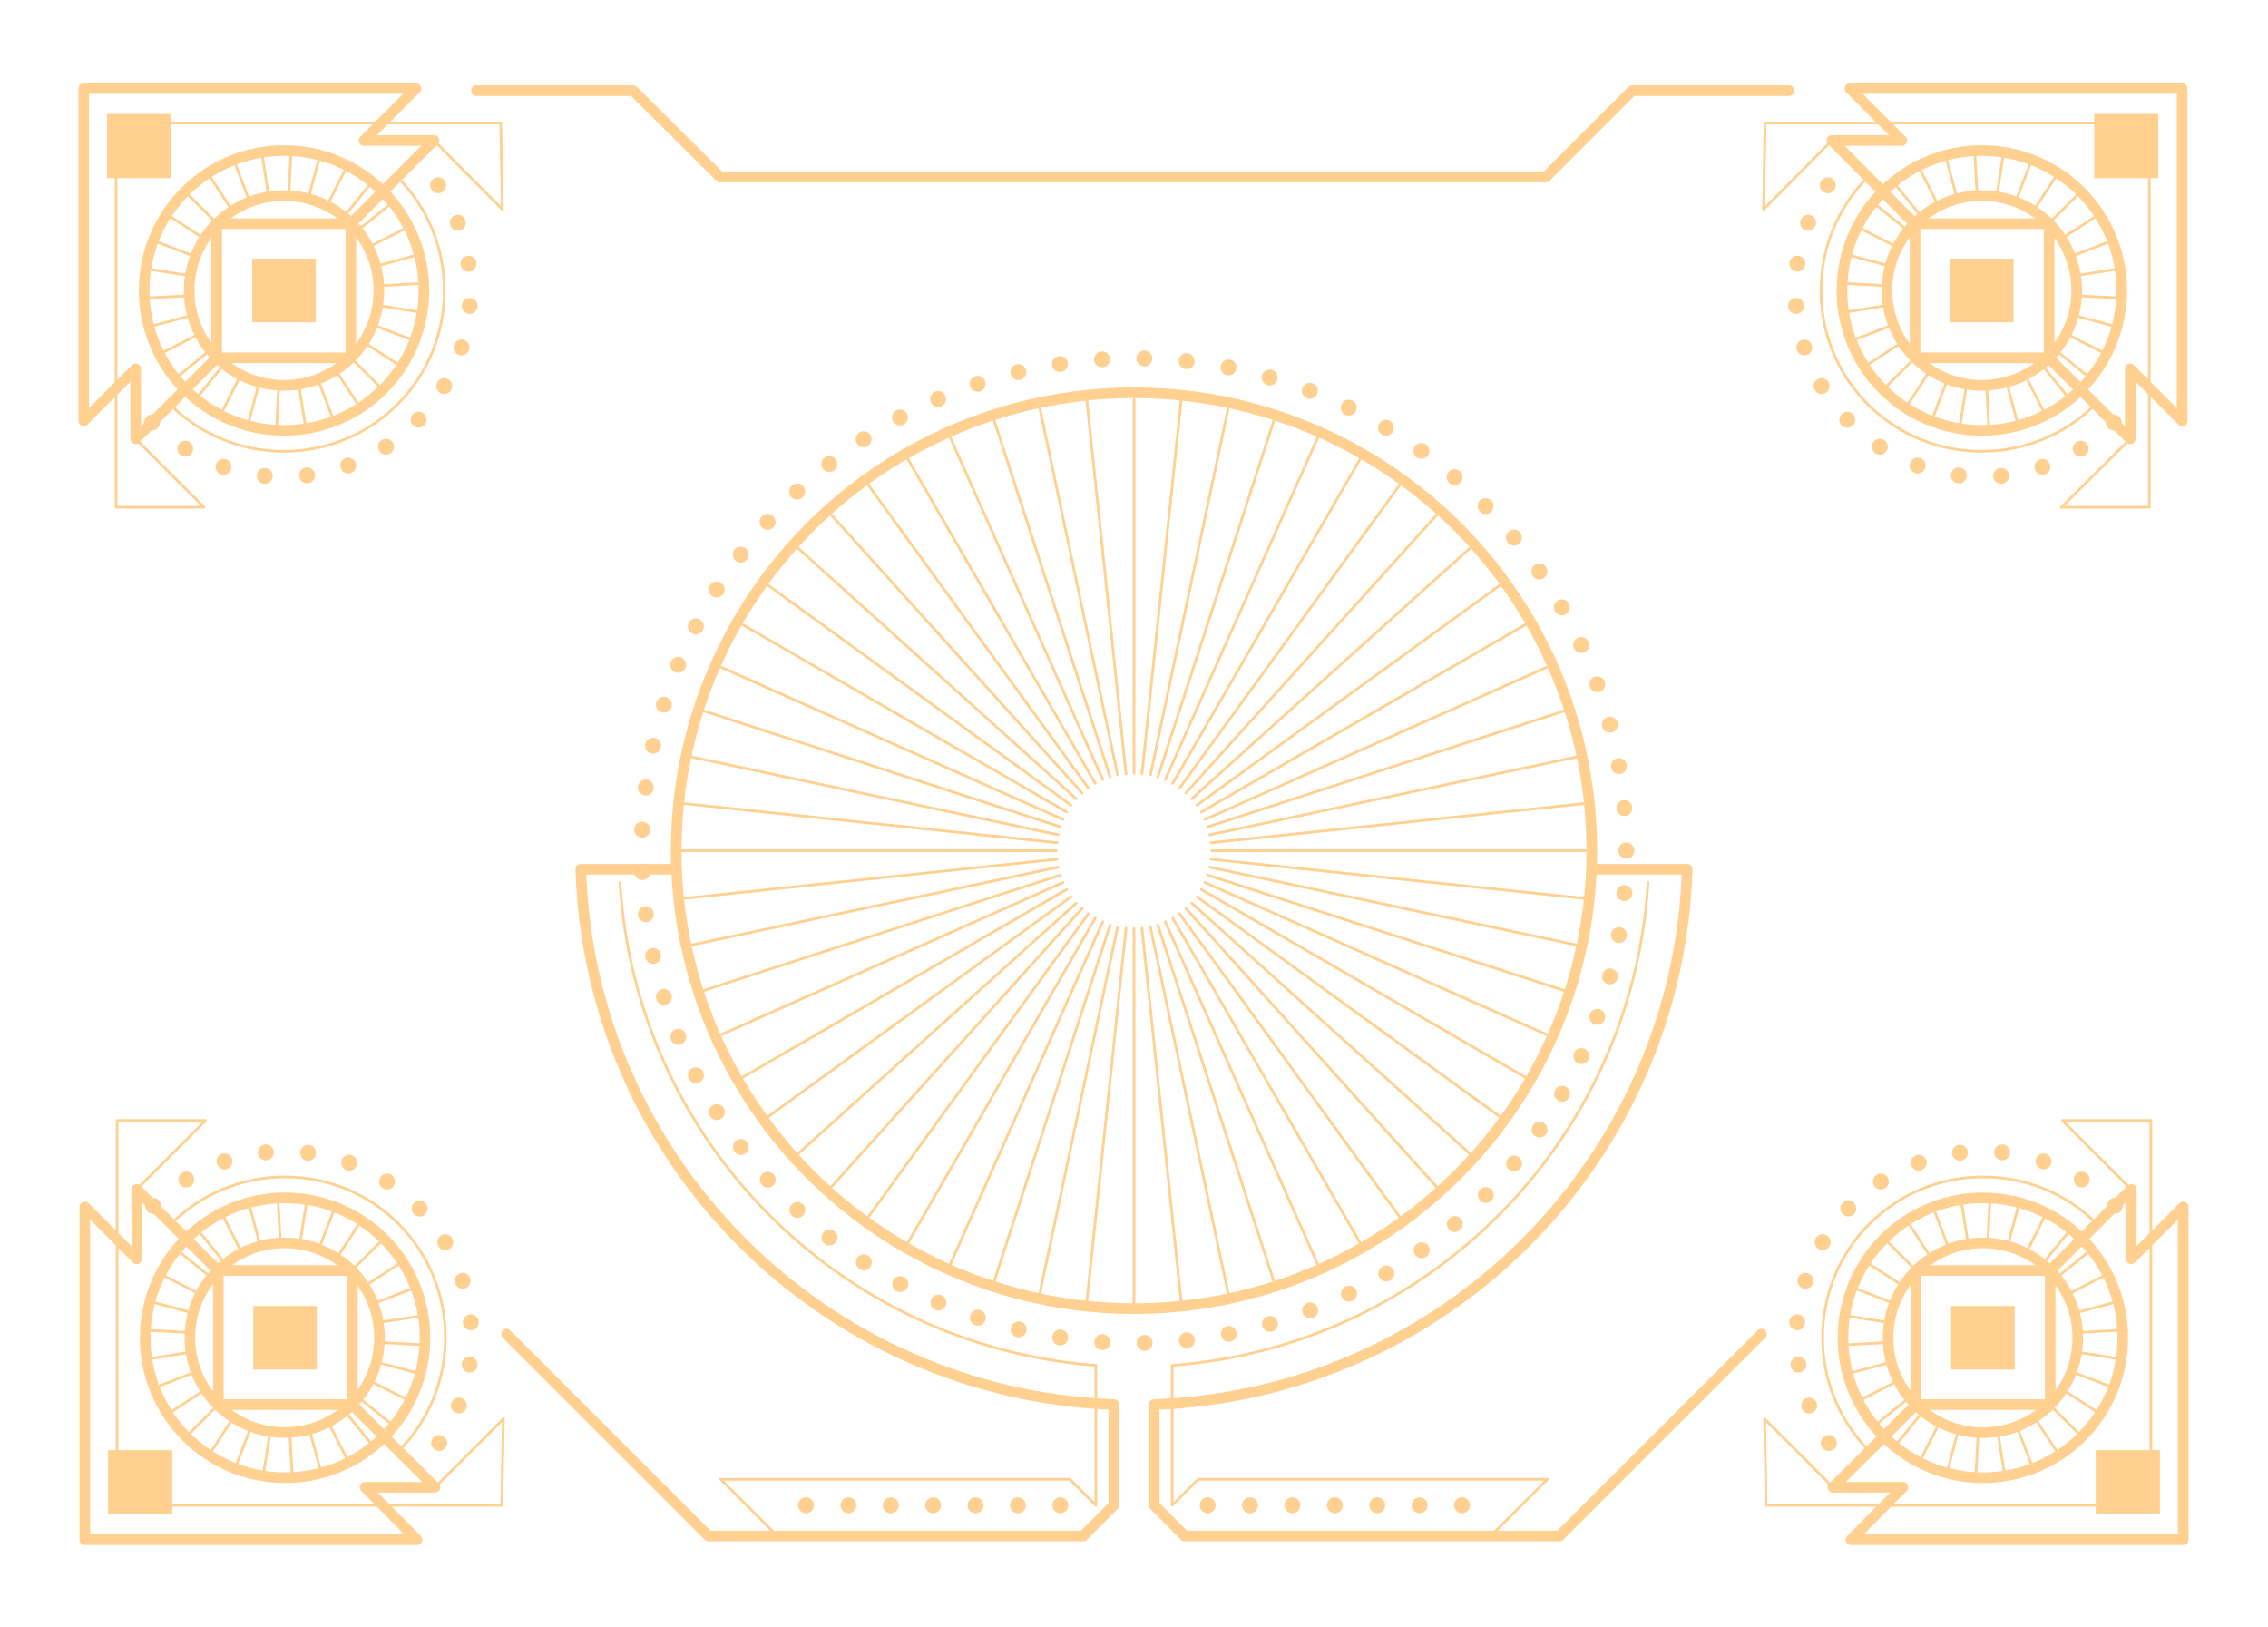 <?xml version="1.0" encoding="utf-8"?>
<!-- Generator: Adobe Illustrator 27.2.0, SVG Export Plug-In . SVG Version: 6.00 Build 0)  -->
<svg version="1.1" id="BACKGROUND" xmlns="http://www.w3.org/2000/svg" xmlns:xlink="http://www.w3.org/1999/xlink" x="0px" y="0px"
	 viewBox="0 0 428 307" style="enable-background:new 0 0 428 307;" xml:space="preserve">
<style type="text/css">
	.st0{clip-path:url(#SVGID_00000123408395318856586030000012710363003400973982_);}
	.st1{fill:none;stroke:#FFD090;stroke-width:3;stroke-linecap:round;stroke-miterlimit:10;stroke-dasharray:0,7.995;}
	.st2{clip-path:url(#SVGID_00000114790423865655037560000007781253679308547758_);}
	.st3{fill:none;stroke:#FFD090;stroke-width:0.5;stroke-linecap:round;stroke-linejoin:round;stroke-miterlimit:10;}
	
		.st4{clip-path:url(#SVGID_00000131325434026935653750000003509996309810241456_);fill:none;stroke:#FFD090;stroke-width:2;stroke-linecap:round;stroke-linejoin:round;stroke-miterlimit:10;}
	.st5{fill:none;}
	.st6{fill:none;stroke:#FFD090;stroke-width:2;stroke-linecap:round;stroke-linejoin:round;stroke-miterlimit:10;}
	.st7{fill:#FFD090;}
	.st8{fill:none;stroke:#FFD090;stroke-width:3;stroke-linecap:round;stroke-miterlimit:10;stroke-dasharray:0,8;}
	.st9{clip-path:url(#SVGID_00000157303031216169872190000001923194086797641110_);}
	.st10{clip-path:url(#SVGID_00000081621952132871083420000015738835901830767285_);}
	.st11{clip-path:url(#SVGID_00000053524219693539728070000001247246122567916955_);}
	.st12{clip-path:url(#SVGID_00000047746375208600923580000015744612647942704290_);}
	.st13{clip-path:url(#SVGID_00000093145783844705462310000002766039821992566411_);}
	.st14{clip-path:url(#SVGID_00000030460922873527758170000016769526414243763606_);}
</style>
<g>
	<defs>
		<rect id="SVGID_1_" x="9.7" y="24.3" width="408.7" height="272.5"/>
	</defs>
	<clipPath id="SVGID_00000097488773689655150110000005709975952287010239_">
		<use xlink:href="#SVGID_1_"  style="overflow:visible;"/>
	</clipPath>
	<g style="clip-path:url(#SVGID_00000097488773689655150110000005709975952287010239_);">
		<circle class="st1" cx="214" cy="160.5" r="92.9"/>
	</g>
</g>
<g>
	<defs>
		<rect id="SVGID_00000141455105196442215510000010017174578108271489_" x="9.7" y="24.3" width="408.7" height="272.5"/>
	</defs>
	<clipPath id="SVGID_00000046338880016827026620000014195273003529823369_">
		<use xlink:href="#SVGID_00000141455105196442215510000010017174578108271489_"  style="overflow:visible;"/>
	</clipPath>
	<g style="clip-path:url(#SVGID_00000046338880016827026620000014195273003529823369_);">
		<line class="st3" x1="214" y1="74.1" x2="214" y2="145.9"/>
		<line class="st3" x1="205" y1="74.6" x2="212.5" y2="146"/>
		<line class="st3" x1="196" y1="76" x2="210.9" y2="146.2"/>
		<line class="st3" x1="187.3" y1="78.4" x2="209.5" y2="146.6"/>
		<line class="st3" x1="178.9" y1="81.6" x2="208.1" y2="147.1"/>
		<line class="st3" x1="170.8" y1="85.7" x2="206.7" y2="147.8"/>
		<line class="st3" x1="163.2" y1="90.6" x2="205.4" y2="148.7"/>
		<line class="st3" x1="156.2" y1="96.4" x2="204.2" y2="149.6"/>
		<line class="st3" x1="149.8" y1="102.7" x2="203.1" y2="150.7"/>
		<line class="st3" x1="144.1" y1="109.8" x2="202.1" y2="151.9"/>
		<line class="st3" x1="139.2" y1="117.3" x2="201.3" y2="153.2"/>
		<line class="st3" x1="135" y1="125.4" x2="200.6" y2="154.6"/>
		<line class="st3" x1="131.8" y1="133.8" x2="200.1" y2="156"/>
		<line class="st3" x1="129.5" y1="142.6" x2="199.7" y2="157.5"/>
		<line class="st3" x1="128.1" y1="151.5" x2="199.5" y2="159"/>
		<line class="st3" x1="127.6" y1="160.5" x2="199.3" y2="160.5"/>
		<line class="st3" x1="128.1" y1="169.6" x2="199.5" y2="162.1"/>
		<line class="st3" x1="129.5" y1="178.5" x2="199.7" y2="163.6"/>
		<line class="st3" x1="131.8" y1="187.2" x2="200.1" y2="165.1"/>
		<line class="st3" x1="135" y1="195.7" x2="200.6" y2="166.5"/>
		<line class="st3" x1="139.2" y1="203.8" x2="201.3" y2="167.8"/>
		<line class="st3" x1="144.1" y1="211.3" x2="202.1" y2="169.2"/>
		<line class="st3" x1="149.8" y1="218.4" x2="203.1" y2="170.4"/>
		<line class="st3" x1="156.2" y1="224.7" x2="204.2" y2="171.4"/>
		<line class="st3" x1="163.2" y1="230.5" x2="205.4" y2="172.4"/>
		<line class="st3" x1="170.8" y1="235.4" x2="206.7" y2="173.2"/>
		<line class="st3" x1="178.9" y1="239.5" x2="208.1" y2="173.9"/>
		<line class="st3" x1="187.3" y1="242.7" x2="209.5" y2="174.5"/>
		<line class="st3" x1="196" y1="245.1" x2="210.9" y2="174.9"/>
		<line class="st3" x1="205" y1="246.5" x2="212.5" y2="175.1"/>
		<line class="st3" x1="214" y1="247" x2="214" y2="175.2"/>
		<line class="st3" x1="223" y1="246.5" x2="215.5" y2="175.1"/>
		<line class="st3" x1="232" y1="245.1" x2="217.1" y2="174.9"/>
		<line class="st3" x1="240.7" y1="242.7" x2="218.5" y2="174.5"/>
		<line class="st3" x1="249.1" y1="239.5" x2="219.9" y2="173.9"/>
		<line class="st3" x1="257.2" y1="235.4" x2="221.3" y2="173.2"/>
		<line class="st3" x1="264.8" y1="230.5" x2="222.6" y2="172.4"/>
		<line class="st3" x1="271.8" y1="224.7" x2="223.8" y2="171.4"/>
		<line class="st3" x1="278.2" y1="218.4" x2="224.9" y2="170.4"/>
		<line class="st3" x1="283.9" y1="211.3" x2="225.9" y2="169.2"/>
		<line class="st3" x1="288.8" y1="203.8" x2="226.7" y2="167.8"/>
		<line class="st3" x1="293" y1="195.7" x2="227.4" y2="166.5"/>
		<line class="st3" x1="296.2" y1="187.2" x2="227.9" y2="165.1"/>
		<line class="st3" x1="298.5" y1="178.5" x2="228.3" y2="163.6"/>
		<line class="st3" x1="299.9" y1="169.6" x2="228.5" y2="162.1"/>
		<line class="st3" x1="300.4" y1="160.5" x2="228.7" y2="160.5"/>
		<line class="st3" x1="299.9" y1="151.5" x2="228.5" y2="159"/>
		<line class="st3" x1="298.5" y1="142.6" x2="228.3" y2="157.5"/>
		<line class="st3" x1="296.2" y1="133.8" x2="227.9" y2="156"/>
		<line class="st3" x1="293" y1="125.4" x2="227.4" y2="154.6"/>
		<line class="st3" x1="288.8" y1="117.3" x2="226.7" y2="153.2"/>
		<line class="st3" x1="283.9" y1="109.8" x2="225.9" y2="151.9"/>
		<line class="st3" x1="278.2" y1="102.7" x2="224.9" y2="150.7"/>
		<line class="st3" x1="271.8" y1="96.4" x2="223.8" y2="149.6"/>
		<line class="st3" x1="264.8" y1="90.6" x2="222.6" y2="148.7"/>
		<line class="st3" x1="257.2" y1="85.7" x2="221.3" y2="147.8"/>
		<line class="st3" x1="249.1" y1="81.6" x2="219.9" y2="147.1"/>
		<line class="st3" x1="240.7" y1="78.4" x2="218.5" y2="146.6"/>
		<line class="st3" x1="232" y1="76" x2="217.1" y2="146.2"/>
		<line class="st3" x1="223" y1="74.6" x2="215.5" y2="146"/>
	</g>
</g>
<g>
	<defs>
		<rect id="SVGID_00000046312595279734777410000006166873758539189895_" x="9.7" y="24.3" width="408.7" height="272.5"/>
	</defs>
	<clipPath id="SVGID_00000141447286554936464670000004743732744373482913_">
		<use xlink:href="#SVGID_00000046312595279734777410000006166873758539189895_"  style="overflow:visible;"/>
	</clipPath>
	
		<circle style="clip-path:url(#SVGID_00000141447286554936464670000004743732744373482913_);fill:none;stroke:#FFD090;stroke-width:2;stroke-linecap:round;stroke-linejoin:round;stroke-miterlimit:10;" cx="214" cy="160.5" r="86.4"/>
</g>
<rect x="9.7" y="24.3" class="st5" width="408.7" height="272.5"/>
<g>
	<rect x="40.9" y="42.2" class="st6" width="25.3" height="25.3"/>
	<rect x="47.6" y="48.8" class="st7" width="12" height="12"/>
	<rect x="20.2" y="21.5" class="st7" width="12.1" height="12.1"/>
	<circle class="st6" cx="53.6" cy="54.8" r="17.9"/>
	<path class="st3" d="M32.1,76.3c11.8,11.8,31.1,11.8,42.9,0s11.8-31.1,0-42.9"/>
	<path class="st8" d="M28.7,79.7c13.7,13.7,36.1,13.7,49.8,0s13.7-36.1,0-49.8"/>
	<circle class="st6" cx="53.6" cy="54.8" r="26.4"/>
	<g>
		<g>
			<defs>
				<circle id="SVGID_00000077320703834336652900000007527607019988401033_" cx="53.6" cy="54.8" r="26.4"/>
			</defs>
			<clipPath id="SVGID_00000144310685794452032340000015872591101406062977_">
				<use xlink:href="#SVGID_00000077320703834336652900000007527607019988401033_"  style="overflow:visible;"/>
			</clipPath>
			<g style="clip-path:url(#SVGID_00000144310685794452032340000015872591101406062977_);">
				<line class="st3" x1="66.3" y1="67.6" x2="89.9" y2="91.2"/>
				<line class="st3" x1="68.7" y1="64.6" x2="96.7" y2="82.8"/>
				<line class="st3" x1="70.4" y1="61.3" x2="101.6" y2="73.2"/>
				<line class="st3" x1="71.3" y1="57.6" x2="104.4" y2="62.9"/>
				<line class="st3" x1="71.6" y1="53.9" x2="104.9" y2="52.1"/>
				<line class="st3" x1="71" y1="50.2" x2="103.2" y2="41.5"/>
				<line class="st3" x1="69.6" y1="46.6" x2="99.4" y2="31.5"/>
				<line class="st3" x1="67.5" y1="43.5" x2="93.5" y2="22.4"/>
				<line class="st3" x1="64.9" y1="40.9" x2="85.9" y2="14.9"/>
				<line class="st3" x1="61.7" y1="38.8" x2="76.9" y2="9"/>
				<line class="st3" x1="58.2" y1="37.4" x2="66.9" y2="5.2"/>
				<line class="st3" x1="54.5" y1="36.9" x2="56.2" y2="3.5"/>
				<line class="st3" x1="50.7" y1="37.1" x2="45.5" y2="4"/>
				<line class="st3" x1="47.1" y1="38" x2="35.2" y2="6.8"/>
				<line class="st3" x1="43.8" y1="39.7" x2="25.6" y2="11.7"/>
				<line class="st3" x1="40.9" y1="42.1" x2="17.2" y2="18.5"/>
				<line class="st3" x1="38.5" y1="45" x2="10.5" y2="26.8"/>
				<line class="st3" x1="36.8" y1="48.4" x2="5.6" y2="36.4"/>
				<line class="st3" x1="35.8" y1="52" x2="2.8" y2="46.8"/>
				<line class="st3" x1="35.6" y1="55.8" x2="2.2" y2="57.5"/>
				<line class="st3" x1="36.2" y1="59.5" x2="3.9" y2="68.1"/>
				<line class="st3" x1="37.6" y1="63" x2="7.7" y2="78.2"/>
				<line class="st3" x1="39.6" y1="66.1" x2="13.6" y2="87.2"/>
				<line class="st3" x1="42.2" y1="68.8" x2="21.2" y2="94.8"/>
				<line class="st3" x1="45.4" y1="70.8" x2="30.3" y2="100.6"/>
				<line class="st3" x1="48.9" y1="72.2" x2="40.3" y2="104.5"/>
				<line class="st3" x1="52.6" y1="72.8" x2="50.9" y2="106.2"/>
				<line class="st3" x1="56.4" y1="72.6" x2="61.6" y2="105.6"/>
				<line class="st3" x1="60" y1="71.6" x2="72" y2="102.8"/>
				<line class="st3" x1="63.4" y1="69.9" x2="81.6" y2="98"/>
			</g>
		</g>
	</g>
	<polyline class="st6" points="41.2,67.2 25.6,82.8 25.6,69.6 15.8,79.4 15.8,16.7 15.8,16.7 78.5,16.7 68.7,26.5 81.9,26.5 
		66.2,42.2 	"/>
	<polyline class="st3" points="94.5,23.2 21.9,23.2 21.9,95.7 38.5,95.7 25.6,82.8 	"/>
	<polyline class="st3" points="94.5,23.2 94.8,39.5 81.9,26.5 	"/>
</g>
<g>
	<rect x="361.4" y="42.2" class="st6" width="25.3" height="25.3"/>
	<rect x="368" y="48.8" class="st7" width="12" height="12"/>
	<rect x="395.2" y="21.5" class="st7" width="12.1" height="12.1"/>
	<circle class="st6" cx="374" cy="54.8" r="17.9"/>
	<path class="st3" d="M395.4,76.3c-11.8,11.8-31.1,11.8-42.9,0s-11.8-31.1,0-42.9"/>
	<path class="st8" d="M398.9,79.7c-13.7,13.7-36.1,13.7-49.8,0s-13.7-36.1,0-49.8"/>
	<circle class="st6" cx="374" cy="54.8" r="26.4"/>
	<g>
		<g>
			<defs>
				<circle id="SVGID_00000122713183641864419350000008967644282607044739_" cx="374" cy="54.8" r="26.4"/>
			</defs>
			<clipPath id="SVGID_00000059310830882126033440000009024898196702311050_">
				<use xlink:href="#SVGID_00000122713183641864419350000008967644282607044739_"  style="overflow:visible;"/>
			</clipPath>
			<g style="clip-path:url(#SVGID_00000059310830882126033440000009024898196702311050_);">
				<line class="st3" x1="361.3" y1="67.6" x2="337.6" y2="91.2"/>
				<line class="st3" x1="358.9" y1="64.6" x2="330.9" y2="82.8"/>
				<line class="st3" x1="357.2" y1="61.3" x2="326" y2="73.2"/>
				<line class="st3" x1="356.2" y1="57.6" x2="323.2" y2="62.9"/>
				<line class="st3" x1="356" y1="53.9" x2="322.6" y2="52.1"/>
				<line class="st3" x1="356.6" y1="50.2" x2="324.3" y2="41.5"/>
				<line class="st3" x1="358" y1="46.6" x2="328.2" y2="31.5"/>
				<line class="st3" x1="360" y1="43.5" x2="334" y2="22.4"/>
				<line class="st3" x1="362.6" y1="40.9" x2="341.6" y2="14.9"/>
				<line class="st3" x1="365.8" y1="38.8" x2="350.7" y2="9"/>
				<line class="st3" x1="369.3" y1="37.4" x2="360.7" y2="5.2"/>
				<line class="st3" x1="373.1" y1="36.9" x2="371.3" y2="3.5"/>
				<line class="st3" x1="376.8" y1="37.1" x2="382" y2="4"/>
				<line class="st3" x1="380.4" y1="38" x2="392.4" y2="6.8"/>
				<line class="st3" x1="383.8" y1="39.7" x2="402" y2="11.7"/>
				<line class="st3" x1="386.7" y1="42.1" x2="410.3" y2="18.5"/>
				<line class="st3" x1="389.1" y1="45" x2="417.1" y2="26.8"/>
				<line class="st3" x1="390.8" y1="48.4" x2="422" y2="36.4"/>
				<line class="st3" x1="391.7" y1="52" x2="424.8" y2="46.8"/>
				<line class="st3" x1="392" y1="55.8" x2="425.3" y2="57.5"/>
				<line class="st3" x1="391.4" y1="59.5" x2="423.7" y2="68.1"/>
				<line class="st3" x1="390" y1="63" x2="419.8" y2="78.2"/>
				<line class="st3" x1="388" y1="66.1" x2="413.9" y2="87.2"/>
				<line class="st3" x1="385.3" y1="68.8" x2="406.3" y2="94.8"/>
				<line class="st3" x1="382.2" y1="70.8" x2="397.3" y2="100.6"/>
				<line class="st3" x1="378.7" y1="72.2" x2="387.3" y2="104.5"/>
				<line class="st3" x1="374.9" y1="72.8" x2="376.6" y2="106.2"/>
				<line class="st3" x1="371.1" y1="72.6" x2="365.9" y2="105.6"/>
				<line class="st3" x1="367.5" y1="71.6" x2="355.6" y2="102.8"/>
				<line class="st3" x1="364.2" y1="69.9" x2="346" y2="98"/>
			</g>
		</g>
	</g>
	<polyline class="st6" points="386.3,67.2 402,82.8 402,69.6 411.8,79.4 411.8,16.7 411.8,16.7 349.1,16.7 358.9,26.5 345.7,26.5 
		361.3,42.2 	"/>
	<polyline class="st3" points="333.1,23.2 405.6,23.2 405.6,95.7 389,95.7 402,82.8 	"/>
	<polyline class="st3" points="333.1,23.2 332.8,39.5 345.7,26.5 	"/>
</g>
<g>
	<rect x="361.6" y="239.7" class="st6" width="25.3" height="25.3"/>
	<rect x="368.2" y="246.4" class="st7" width="12" height="12"/>
	<rect x="395.5" y="273.6" class="st7" width="12.1" height="12.1"/>
	<circle class="st6" cx="374.2" cy="252.4" r="17.9"/>
	<path class="st3" d="M395.7,230.9c-11.8-11.8-31.1-11.8-42.9,0c-11.8,11.8-11.8,31.1,0,42.9"/>
	<path class="st8" d="M399.1,227.5c-13.7-13.7-36.1-13.7-49.8,0s-13.7,36.1,0,49.8"/>
	<circle class="st6" cx="374.2" cy="252.4" r="26.4"/>
	<g>
		<g>
			<defs>
				<circle id="SVGID_00000173145065507687160170000009486012010985905306_" cx="374.2" cy="252.4" r="26.4"/>
			</defs>
			<clipPath id="SVGID_00000099653612932155552370000016782369057669304196_">
				<use xlink:href="#SVGID_00000173145065507687160170000009486012010985905306_"  style="overflow:visible;"/>
			</clipPath>
			<g style="clip-path:url(#SVGID_00000099653612932155552370000016782369057669304196_);">
				<line class="st3" x1="361.5" y1="239.6" x2="337.9" y2="216"/>
				<line class="st3" x1="359.1" y1="242.6" x2="331.1" y2="224.4"/>
				<line class="st3" x1="357.4" y1="245.9" x2="326.2" y2="233.9"/>
				<line class="st3" x1="356.4" y1="249.5" x2="323.4" y2="244.3"/>
				<line class="st3" x1="356.2" y1="253.3" x2="322.9" y2="255"/>
				<line class="st3" x1="356.8" y1="257" x2="324.6" y2="265.7"/>
				<line class="st3" x1="358.2" y1="260.5" x2="328.4" y2="275.7"/>
				<line class="st3" x1="360.3" y1="263.7" x2="334.3" y2="284.7"/>
				<line class="st3" x1="362.9" y1="266.3" x2="341.8" y2="292.3"/>
				<line class="st3" x1="366" y1="268.4" x2="350.9" y2="298.2"/>
				<line class="st3" x1="369.6" y1="269.7" x2="360.9" y2="302"/>
				<line class="st3" x1="373.3" y1="270.3" x2="371.5" y2="303.7"/>
				<line class="st3" x1="377" y1="270.1" x2="382.3" y2="303.1"/>
				<line class="st3" x1="380.6" y1="269.1" x2="392.6" y2="300.4"/>
				<line class="st3" x1="384" y1="267.5" x2="402.2" y2="295.5"/>
				<line class="st3" x1="386.9" y1="265.1" x2="410.5" y2="288.7"/>
				<line class="st3" x1="389.3" y1="262.2" x2="417.3" y2="280.4"/>
				<line class="st3" x1="391" y1="258.8" x2="422.2" y2="270.8"/>
				<line class="st3" x1="392" y1="255.1" x2="425" y2="260.4"/>
				<line class="st3" x1="392.2" y1="251.4" x2="425.5" y2="249.6"/>
				<line class="st3" x1="391.6" y1="247.7" x2="423.9" y2="239.1"/>
				<line class="st3" x1="390.2" y1="244.2" x2="420" y2="229"/>
				<line class="st3" x1="388.2" y1="241" x2="414.1" y2="220"/>
				<line class="st3" x1="385.5" y1="238.4" x2="406.6" y2="212.4"/>
				<line class="st3" x1="382.4" y1="236.3" x2="397.5" y2="206.5"/>
				<line class="st3" x1="378.9" y1="235" x2="387.5" y2="202.7"/>
				<line class="st3" x1="375.1" y1="234.4" x2="376.9" y2="201"/>
				<line class="st3" x1="371.4" y1="234.6" x2="366.1" y2="201.6"/>
				<line class="st3" x1="367.8" y1="235.6" x2="355.8" y2="204.4"/>
				<line class="st3" x1="364.4" y1="237.3" x2="346.2" y2="209.2"/>
			</g>
		</g>
	</g>
	<polyline class="st6" points="386.6,240 402.2,224.4 402.2,237.5 412,227.7 412,290.5 412,290.5 349.3,290.5 359.1,280.6 
		345.9,280.6 361.6,265 	"/>
	<polyline class="st3" points="333.3,284 405.9,284 405.9,211.4 389.2,211.4 402.2,224.4 	"/>
	<polyline class="st3" points="333.3,284 333,267.7 345.9,280.6 	"/>
</g>
<g>
	<rect x="41.2" y="239.7" class="st6" width="25.3" height="25.3"/>
	<rect x="47.8" y="246.4" class="st7" width="12" height="12"/>
	<rect x="20.4" y="273.6" class="st7" width="12.1" height="12.1"/>
	
		<ellipse transform="matrix(3.327791e-02 -0.999 0.999 3.327791e-02 -200.214 297.731)" class="st6" cx="53.8" cy="252.4" rx="17.9" ry="17.9"/>
	<path class="st3" d="M32.3,230.9c11.8-11.8,31.1-11.8,42.9,0c11.8,11.8,11.8,31.1,0,42.9"/>
	<path class="st8" d="M28.9,227.5c13.7-13.7,36.1-13.7,49.8,0s13.7,36.1,0,49.8"/>
	<circle class="st6" cx="53.8" cy="252.4" r="26.4"/>
	<g>
		<g>
			<defs>
				<circle id="SVGID_00000178897394142706192360000017056393035695962752_" cx="53.8" cy="252.4" r="26.4"/>
			</defs>
			<clipPath id="SVGID_00000173866143078251301370000008915508525099224200_">
				<use xlink:href="#SVGID_00000178897394142706192360000017056393035695962752_"  style="overflow:visible;"/>
			</clipPath>
			<g style="clip-path:url(#SVGID_00000173866143078251301370000008915508525099224200_);">
				<line class="st3" x1="66.5" y1="239.6" x2="90.1" y2="216"/>
				<line class="st3" x1="68.9" y1="242.6" x2="96.9" y2="224.4"/>
				<line class="st3" x1="70.6" y1="245.9" x2="101.8" y2="233.9"/>
				<line class="st3" x1="71.6" y1="249.5" x2="104.6" y2="244.3"/>
				<line class="st3" x1="71.8" y1="253.3" x2="105.1" y2="255"/>
				<line class="st3" x1="71.2" y1="257" x2="103.4" y2="265.7"/>
				<line class="st3" x1="69.8" y1="260.5" x2="99.6" y2="275.7"/>
				<line class="st3" x1="67.7" y1="263.7" x2="93.7" y2="284.7"/>
				<line class="st3" x1="65.1" y1="266.3" x2="86.2" y2="292.3"/>
				<line class="st3" x1="62" y1="268.4" x2="77.1" y2="298.2"/>
				<line class="st3" x1="58.4" y1="269.7" x2="67.1" y2="302"/>
				<line class="st3" x1="54.7" y1="270.3" x2="56.5" y2="303.7"/>
				<line class="st3" x1="51" y1="270.1" x2="45.7" y2="303.1"/>
				<line class="st3" x1="47.4" y1="269.1" x2="35.4" y2="300.4"/>
				<line class="st3" x1="44" y1="267.5" x2="25.8" y2="295.5"/>
				<line class="st3" x1="41.1" y1="265.1" x2="17.5" y2="288.7"/>
				<line class="st3" x1="38.7" y1="262.2" x2="10.7" y2="280.4"/>
				<line class="st3" x1="37" y1="258.8" x2="5.8" y2="270.8"/>
				<line class="st3" x1="36" y1="255.1" x2="3" y2="260.4"/>
				<line class="st3" x1="35.8" y1="251.4" x2="2.5" y2="249.6"/>
				<line class="st3" x1="36.4" y1="247.7" x2="4.1" y2="239.1"/>
				<line class="st3" x1="37.8" y1="244.2" x2="8" y2="229"/>
				<line class="st3" x1="39.8" y1="241" x2="13.9" y2="220"/>
				<line class="st3" x1="42.5" y1="238.4" x2="21.4" y2="212.4"/>
				<line class="st3" x1="45.6" y1="236.3" x2="30.5" y2="206.5"/>
				<line class="st3" x1="49.1" y1="235" x2="40.5" y2="202.7"/>
				<line class="st3" x1="52.9" y1="234.4" x2="51.1" y2="201"/>
				<line class="st3" x1="56.6" y1="234.6" x2="61.9" y2="201.6"/>
				<line class="st3" x1="60.2" y1="235.6" x2="72.2" y2="204.4"/>
				<line class="st3" x1="63.6" y1="237.3" x2="81.8" y2="209.2"/>
			</g>
		</g>
	</g>
	<polyline class="st6" points="41.4,240 25.8,224.4 25.8,237.5 16,227.7 16,290.5 16,290.5 78.7,290.5 68.9,280.6 82.1,280.6 
		66.4,265 	"/>
	<polyline class="st3" points="94.7,284 22.1,284 22.1,211.4 38.8,211.4 25.8,224.4 	"/>
	<polyline class="st3" points="94.7,284 95,267.7 82.1,280.6 	"/>
</g>
<g>
	<defs>
		<rect id="SVGID_00000165231300746177846350000015531704880358123927_" x="9.7" y="24.3" width="408.7" height="272.5"/>
	</defs>
	<clipPath id="SVGID_00000067931801136182719090000015420476719444391838_">
		<use xlink:href="#SVGID_00000165231300746177846350000015531704880358123927_"  style="overflow:visible;"/>
	</clipPath>
	<g style="clip-path:url(#SVGID_00000067931801136182719090000015420476719444391838_);">
		<path class="st3" d="M117,166.5c2.9,48.6,41.5,87.5,89.8,91.1V284l-4.9-4.9h-65.9l10.7,10.7"/>
		<path class="st6" d="M127.6,164h-18c1.7,54.9,45.8,99,100.6,101V284l-5.8,5.8h-70.7l-38.1-38.1"/>
		<line class="st8" x1="200.1" y1="284" x2="148" y2="284"/>
	</g>
</g>
<g>
	<defs>
		<rect id="SVGID_00000044861522194183013560000015425284211107552395_" x="9.7" y="24.3" width="408.7" height="272.5"/>
	</defs>
	<clipPath id="SVGID_00000026131982833134643720000013052943305492413596_">
		<use xlink:href="#SVGID_00000044861522194183013560000015425284211107552395_"  style="overflow:visible;"/>
	</clipPath>
	<g style="clip-path:url(#SVGID_00000026131982833134643720000013052943305492413596_);">
		<path class="st3" d="M311,166.5c-2.9,48.6-41.4,87.5-89.8,91.1V284l4.9-4.9h65.9l-10.7,10.7"/>
		<path class="st6" d="M300.4,164h18c-1.7,54.9-45.8,99-100.6,101V284l5.8,5.8h70.7l38.1-38.1"/>
		<line class="st8" x1="227.9" y1="284" x2="280" y2="284"/>
	</g>
</g>
<rect x="9.7" y="24.3" class="st5" width="408.7" height="272.5"/>
<polyline class="st6" points="337.6,17.1 308,17.1 291.7,33.4 135.9,33.4 119.5,17.1 89.9,17.1 "/>
</svg>
